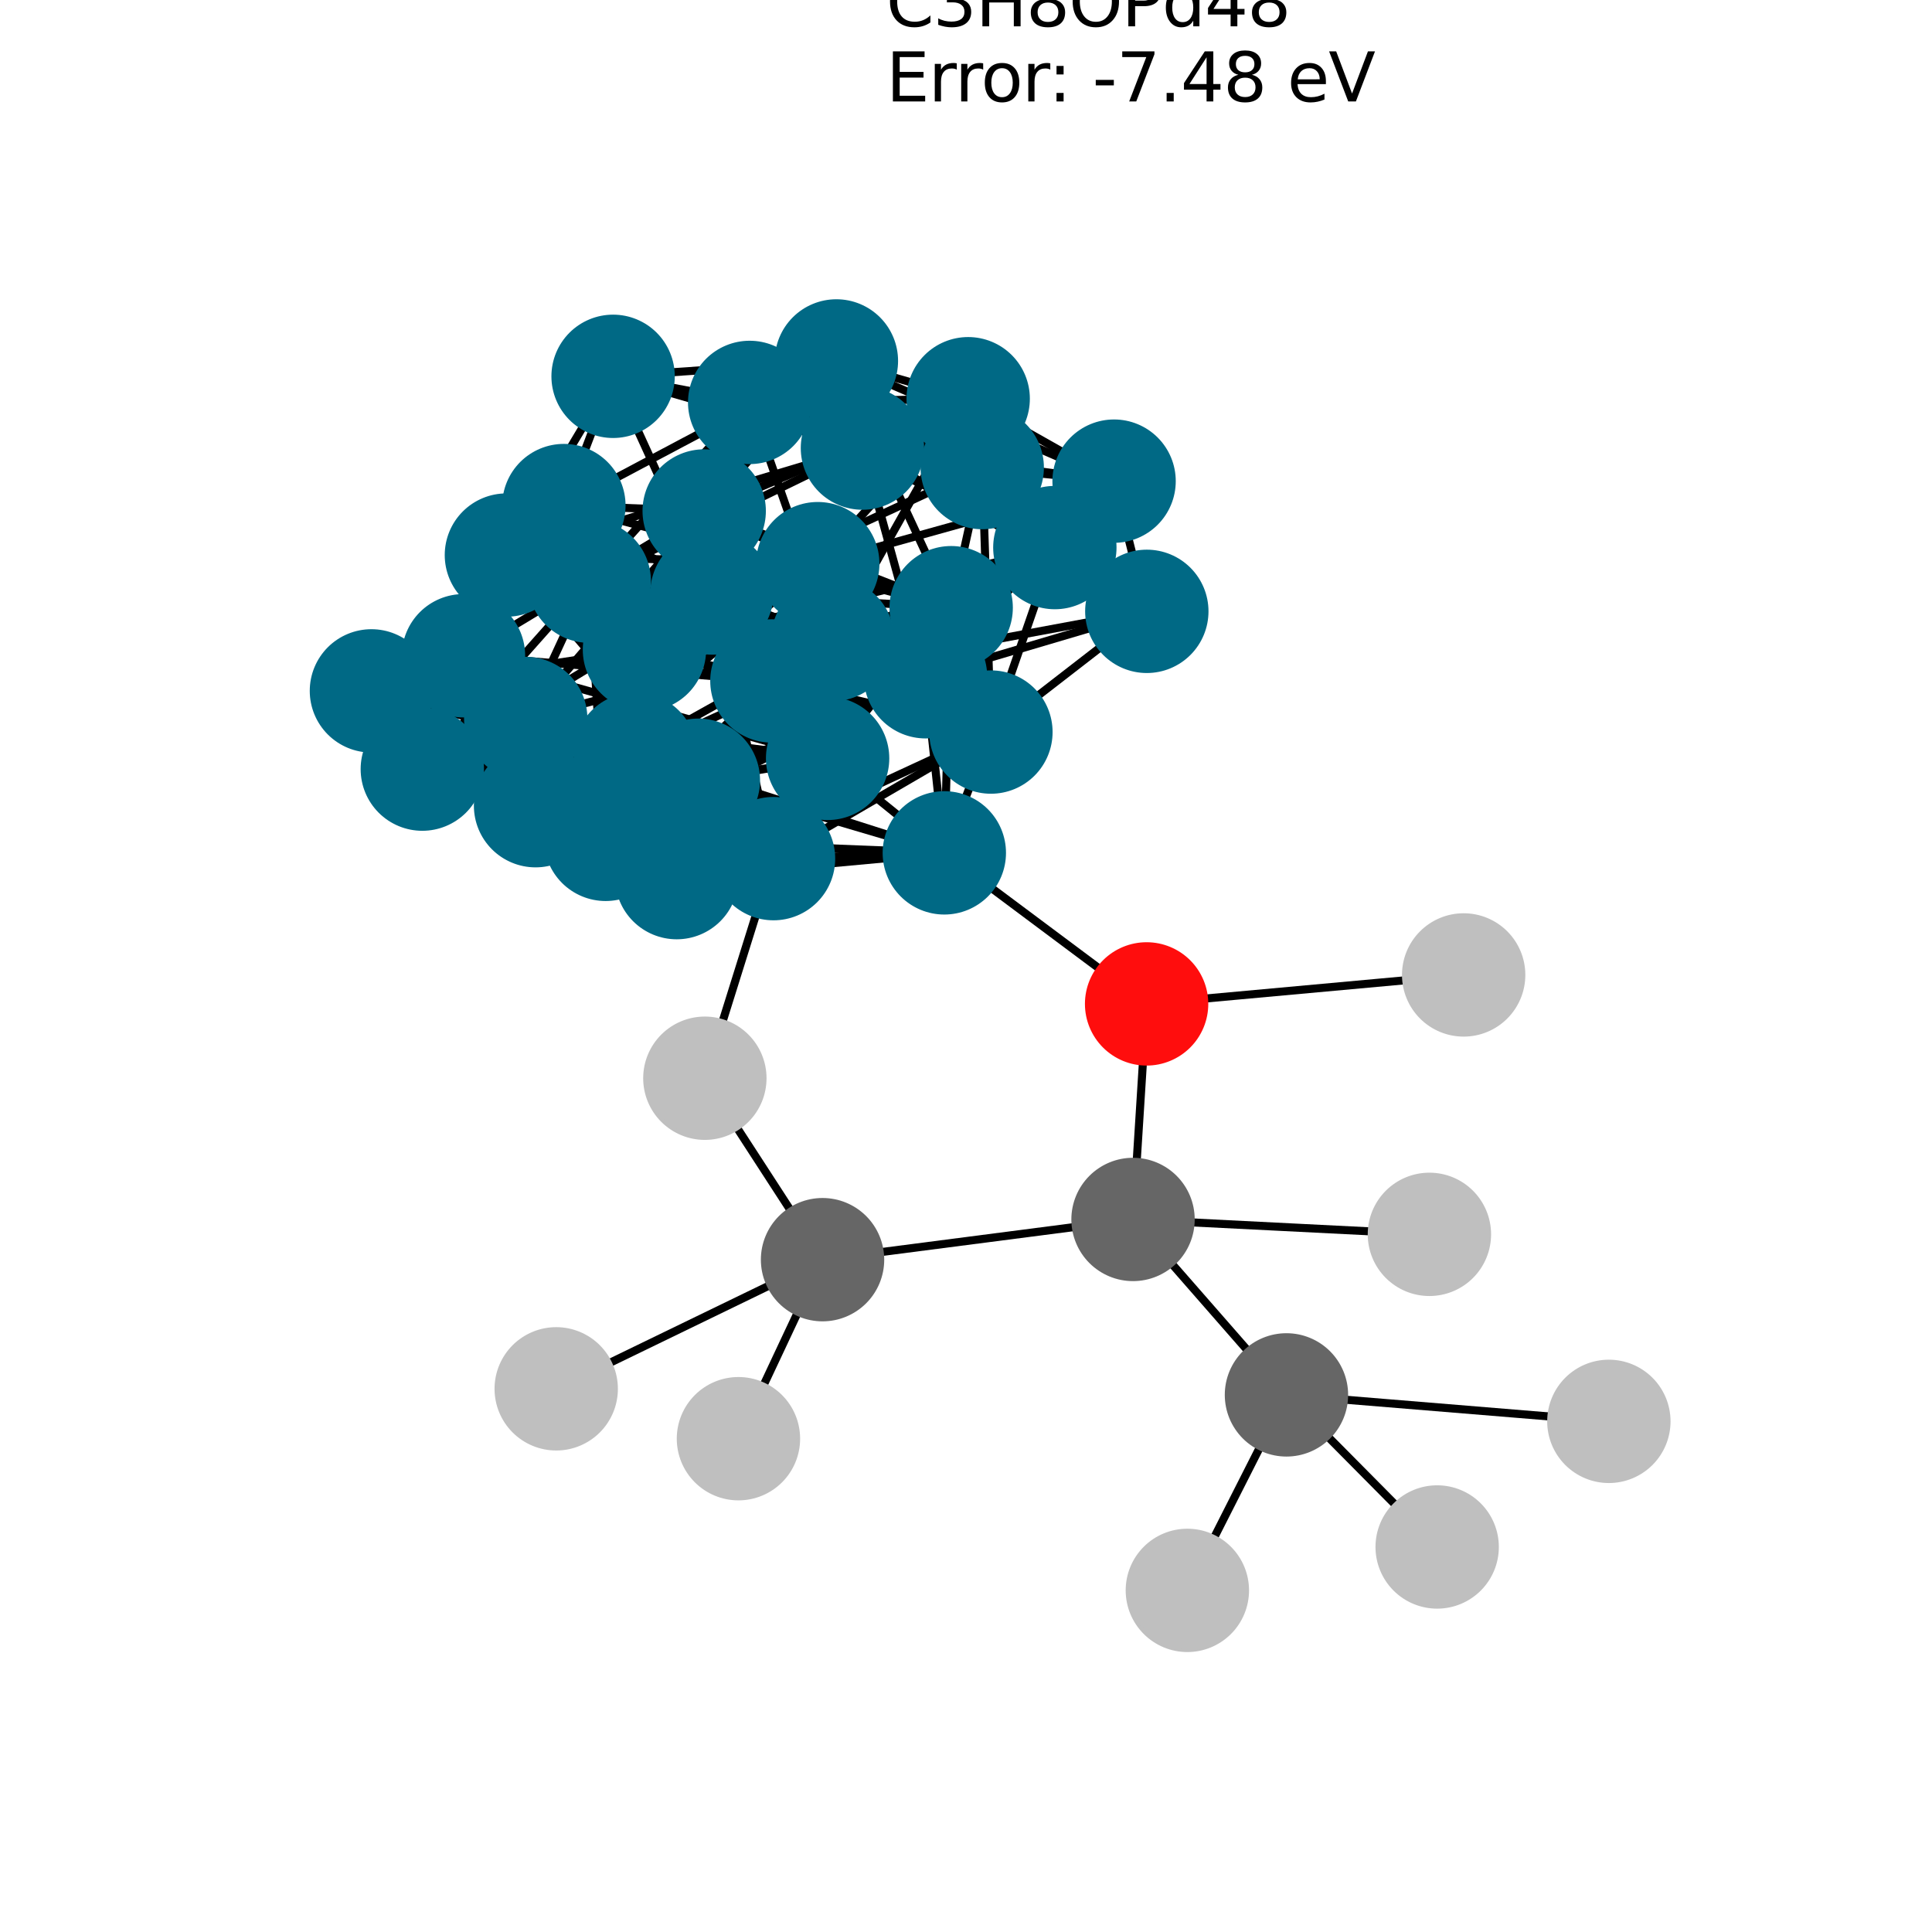 <?xml version="1.0" encoding="utf-8" standalone="no"?>
<!DOCTYPE svg PUBLIC "-//W3C//DTD SVG 1.1//EN"
  "http://www.w3.org/Graphics/SVG/1.1/DTD/svg11.dtd">
<svg xmlns:xlink="http://www.w3.org/1999/xlink" width="288pt" height="288pt" viewBox="0 0 288 288" xmlns="http://www.w3.org/2000/svg" version="1.1">
 <defs>
  <style type="text/css">*{stroke-linejoin: round; stroke-linecap: butt}</style>
 </defs>
 <g id="figure_1">
  <g id="patch_1">
   <path d="M 0 288 
L 288 288 
L 288 0 
L 0 0 
z
" style="fill: #ffffff"/>
  </g>
  <g id="axes_1">
   <g id="LineCollection_1">
    <path d="M 144.325 59.437 
L 111.752 59.988 
" clip-path="url(#pf9cd19cd64)" style="fill: none; stroke: #000000; stroke-width: 1.2"/>
    <path d="M 144.325 59.437 
L 124.68 53.804 
" clip-path="url(#pf9cd19cd64)" style="fill: none; stroke: #000000; stroke-width: 1.2"/>
    <path d="M 144.325 59.437 
L 157.244 81.626 
" clip-path="url(#pf9cd19cd64)" style="fill: none; stroke: #000000; stroke-width: 1.2"/>
    <path d="M 144.325 59.437 
L 166.074 71.723 
" clip-path="url(#pf9cd19cd64)" style="fill: none; stroke: #000000; stroke-width: 1.2"/>
    <path d="M 144.325 59.437 
L 104.973 76.17 
" clip-path="url(#pf9cd19cd64)" style="fill: none; stroke: #000000; stroke-width: 1.2"/>
    <path d="M 144.325 59.437 
L 124.132 95.331 
" clip-path="url(#pf9cd19cd64)" style="fill: none; stroke: #000000; stroke-width: 1.2"/>
    <path d="M 144.325 59.437 
L 121.902 84.024 
" clip-path="url(#pf9cd19cd64)" style="fill: none; stroke: #000000; stroke-width: 1.2"/>
    <path d="M 111.752 59.988 
L 91.393 56.098 
" clip-path="url(#pf9cd19cd64)" style="fill: none; stroke: #000000; stroke-width: 1.2"/>
    <path d="M 111.752 59.988 
L 146.419 69.7 
" clip-path="url(#pf9cd19cd64)" style="fill: none; stroke: #000000; stroke-width: 1.2"/>
    <path d="M 111.752 59.988 
L 157.244 81.626 
" clip-path="url(#pf9cd19cd64)" style="fill: none; stroke: #000000; stroke-width: 1.2"/>
    <path d="M 111.752 59.988 
L 128.563 66.795 
" clip-path="url(#pf9cd19cd64)" style="fill: none; stroke: #000000; stroke-width: 1.2"/>
    <path d="M 111.752 59.988 
L 87.842 86.635 
" clip-path="url(#pf9cd19cd64)" style="fill: none; stroke: #000000; stroke-width: 1.2"/>
    <path d="M 111.752 59.988 
L 124.132 95.331 
" clip-path="url(#pf9cd19cd64)" style="fill: none; stroke: #000000; stroke-width: 1.2"/>
    <path d="M 111.752 59.988 
L 106.129 88.396 
" clip-path="url(#pf9cd19cd64)" style="fill: none; stroke: #000000; stroke-width: 1.2"/>
    <path d="M 91.393 56.098 
L 146.419 69.7 
" clip-path="url(#pf9cd19cd64)" style="fill: none; stroke: #000000; stroke-width: 1.2"/>
    <path d="M 91.393 56.098 
L 124.68 53.804 
" clip-path="url(#pf9cd19cd64)" style="fill: none; stroke: #000000; stroke-width: 1.2"/>
    <path d="M 91.393 56.098 
L 128.563 66.795 
" clip-path="url(#pf9cd19cd64)" style="fill: none; stroke: #000000; stroke-width: 1.2"/>
    <path d="M 91.393 56.098 
L 106.129 88.396 
" clip-path="url(#pf9cd19cd64)" style="fill: none; stroke: #000000; stroke-width: 1.2"/>
    <path d="M 91.393 56.098 
L 84.058 75.365 
" clip-path="url(#pf9cd19cd64)" style="fill: none; stroke: #000000; stroke-width: 1.2"/>
    <path d="M 91.393 56.098 
L 75.49 82.744 
" clip-path="url(#pf9cd19cd64)" style="fill: none; stroke: #000000; stroke-width: 1.2"/>
    <path d="M 146.419 69.7 
L 124.68 53.804 
" clip-path="url(#pf9cd19cd64)" style="fill: none; stroke: #000000; stroke-width: 1.2"/>
    <path d="M 146.419 69.7 
L 157.244 81.626 
" clip-path="url(#pf9cd19cd64)" style="fill: none; stroke: #000000; stroke-width: 1.2"/>
    <path d="M 146.419 69.7 
L 170.954 91.133 
" clip-path="url(#pf9cd19cd64)" style="fill: none; stroke: #000000; stroke-width: 1.2"/>
    <path d="M 146.419 69.7 
L 166.074 71.723 
" clip-path="url(#pf9cd19cd64)" style="fill: none; stroke: #000000; stroke-width: 1.2"/>
    <path d="M 146.419 69.7 
L 106.129 88.396 
" clip-path="url(#pf9cd19cd64)" style="fill: none; stroke: #000000; stroke-width: 1.2"/>
    <path d="M 146.419 69.7 
L 141.79 90.588 
" clip-path="url(#pf9cd19cd64)" style="fill: none; stroke: #000000; stroke-width: 1.2"/>
    <path d="M 146.419 69.7 
L 147.714 109.128 
" clip-path="url(#pf9cd19cd64)" style="fill: none; stroke: #000000; stroke-width: 1.2"/>
    <path d="M 124.68 53.804 
L 166.074 71.723 
" clip-path="url(#pf9cd19cd64)" style="fill: none; stroke: #000000; stroke-width: 1.2"/>
    <path d="M 124.68 53.804 
L 104.973 76.17 
" clip-path="url(#pf9cd19cd64)" style="fill: none; stroke: #000000; stroke-width: 1.2"/>
    <path d="M 124.68 53.804 
L 84.058 75.365 
" clip-path="url(#pf9cd19cd64)" style="fill: none; stroke: #000000; stroke-width: 1.2"/>
    <path d="M 124.68 53.804 
L 141.79 90.588 
" clip-path="url(#pf9cd19cd64)" style="fill: none; stroke: #000000; stroke-width: 1.2"/>
    <path d="M 157.244 81.626 
L 170.954 91.133 
" clip-path="url(#pf9cd19cd64)" style="fill: none; stroke: #000000; stroke-width: 1.2"/>
    <path d="M 157.244 81.626 
L 124.132 95.331 
" clip-path="url(#pf9cd19cd64)" style="fill: none; stroke: #000000; stroke-width: 1.2"/>
    <path d="M 157.244 81.626 
L 96.067 96.848 
" clip-path="url(#pf9cd19cd64)" style="fill: none; stroke: #000000; stroke-width: 1.2"/>
    <path d="M 157.244 81.626 
L 147.714 109.128 
" clip-path="url(#pf9cd19cd64)" style="fill: none; stroke: #000000; stroke-width: 1.2"/>
    <path d="M 170.954 91.133 
L 166.074 71.723 
" clip-path="url(#pf9cd19cd64)" style="fill: none; stroke: #000000; stroke-width: 1.2"/>
    <path d="M 170.954 91.133 
L 128.563 66.795 
" clip-path="url(#pf9cd19cd64)" style="fill: none; stroke: #000000; stroke-width: 1.2"/>
    <path d="M 170.954 91.133 
L 147.714 109.128 
" clip-path="url(#pf9cd19cd64)" style="fill: none; stroke: #000000; stroke-width: 1.2"/>
    <path d="M 170.954 91.133 
L 115.068 101.51 
" clip-path="url(#pf9cd19cd64)" style="fill: none; stroke: #000000; stroke-width: 1.2"/>
    <path d="M 170.954 91.133 
L 137.97 100.883 
" clip-path="url(#pf9cd19cd64)" style="fill: none; stroke: #000000; stroke-width: 1.2"/>
    <path d="M 166.074 71.723 
L 128.563 66.795 
" clip-path="url(#pf9cd19cd64)" style="fill: none; stroke: #000000; stroke-width: 1.2"/>
    <path d="M 166.074 71.723 
L 141.79 90.588 
" clip-path="url(#pf9cd19cd64)" style="fill: none; stroke: #000000; stroke-width: 1.2"/>
    <path d="M 166.074 71.723 
L 137.97 100.883 
" clip-path="url(#pf9cd19cd64)" style="fill: none; stroke: #000000; stroke-width: 1.2"/>
    <path d="M 166.074 71.723 
L 121.902 84.024 
" clip-path="url(#pf9cd19cd64)" style="fill: none; stroke: #000000; stroke-width: 1.2"/>
    <path d="M 128.563 66.795 
L 87.842 86.635 
" clip-path="url(#pf9cd19cd64)" style="fill: none; stroke: #000000; stroke-width: 1.2"/>
    <path d="M 128.563 66.795 
L 137.97 100.883 
" clip-path="url(#pf9cd19cd64)" style="fill: none; stroke: #000000; stroke-width: 1.2"/>
    <path d="M 128.563 66.795 
L 75.49 82.744 
" clip-path="url(#pf9cd19cd64)" style="fill: none; stroke: #000000; stroke-width: 1.2"/>
    <path d="M 104.973 76.17 
L 87.842 86.635 
" clip-path="url(#pf9cd19cd64)" style="fill: none; stroke: #000000; stroke-width: 1.2"/>
    <path d="M 104.973 76.17 
L 124.132 95.331 
" clip-path="url(#pf9cd19cd64)" style="fill: none; stroke: #000000; stroke-width: 1.2"/>
    <path d="M 104.973 76.17 
L 84.058 75.365 
" clip-path="url(#pf9cd19cd64)" style="fill: none; stroke: #000000; stroke-width: 1.2"/>
    <path d="M 104.973 76.17 
L 141.79 90.588 
" clip-path="url(#pf9cd19cd64)" style="fill: none; stroke: #000000; stroke-width: 1.2"/>
    <path d="M 104.973 76.17 
L 115.068 101.51 
" clip-path="url(#pf9cd19cd64)" style="fill: none; stroke: #000000; stroke-width: 1.2"/>
    <path d="M 104.973 76.17 
L 121.902 84.024 
" clip-path="url(#pf9cd19cd64)" style="fill: none; stroke: #000000; stroke-width: 1.2"/>
    <path d="M 104.973 76.17 
L 69.092 97.75 
" clip-path="url(#pf9cd19cd64)" style="fill: none; stroke: #000000; stroke-width: 1.2"/>
    <path d="M 104.973 76.17 
L 78.365 107.105 
" clip-path="url(#pf9cd19cd64)" style="fill: none; stroke: #000000; stroke-width: 1.2"/>
    <path d="M 104.973 76.17 
L 123.369 113.049 
" clip-path="url(#pf9cd19cd64)" style="fill: none; stroke: #000000; stroke-width: 1.2"/>
    <path d="M 87.842 86.635 
L 124.132 95.331 
" clip-path="url(#pf9cd19cd64)" style="fill: none; stroke: #000000; stroke-width: 1.2"/>
    <path d="M 87.842 86.635 
L 106.129 88.396 
" clip-path="url(#pf9cd19cd64)" style="fill: none; stroke: #000000; stroke-width: 1.2"/>
    <path d="M 87.842 86.635 
L 115.068 101.51 
" clip-path="url(#pf9cd19cd64)" style="fill: none; stroke: #000000; stroke-width: 1.2"/>
    <path d="M 87.842 86.635 
L 137.97 100.883 
" clip-path="url(#pf9cd19cd64)" style="fill: none; stroke: #000000; stroke-width: 1.2"/>
    <path d="M 87.842 86.635 
L 75.49 82.744 
" clip-path="url(#pf9cd19cd64)" style="fill: none; stroke: #000000; stroke-width: 1.2"/>
    <path d="M 87.842 86.635 
L 78.365 107.105 
" clip-path="url(#pf9cd19cd64)" style="fill: none; stroke: #000000; stroke-width: 1.2"/>
    <path d="M 87.842 86.635 
L 62.955 114.651 
" clip-path="url(#pf9cd19cd64)" style="fill: none; stroke: #000000; stroke-width: 1.2"/>
    <path d="M 87.842 86.635 
L 90.281 125.121 
" clip-path="url(#pf9cd19cd64)" style="fill: none; stroke: #000000; stroke-width: 1.2"/>
    <path d="M 124.132 95.331 
L 106.129 88.396 
" clip-path="url(#pf9cd19cd64)" style="fill: none; stroke: #000000; stroke-width: 1.2"/>
    <path d="M 124.132 95.331 
L 96.067 96.848 
" clip-path="url(#pf9cd19cd64)" style="fill: none; stroke: #000000; stroke-width: 1.2"/>
    <path d="M 124.132 95.331 
L 147.714 109.128 
" clip-path="url(#pf9cd19cd64)" style="fill: none; stroke: #000000; stroke-width: 1.2"/>
    <path d="M 124.132 95.331 
L 121.902 84.024 
" clip-path="url(#pf9cd19cd64)" style="fill: none; stroke: #000000; stroke-width: 1.2"/>
    <path d="M 124.132 95.331 
L 78.365 107.105 
" clip-path="url(#pf9cd19cd64)" style="fill: none; stroke: #000000; stroke-width: 1.2"/>
    <path d="M 124.132 95.331 
L 115.308 127.995 
" clip-path="url(#pf9cd19cd64)" style="fill: none; stroke: #000000; stroke-width: 1.2"/>
    <path d="M 124.132 95.331 
L 79.835 120.103 
" clip-path="url(#pf9cd19cd64)" style="fill: none; stroke: #000000; stroke-width: 1.2"/>
    <path d="M 106.129 88.396 
L 84.058 75.365 
" clip-path="url(#pf9cd19cd64)" style="fill: none; stroke: #000000; stroke-width: 1.2"/>
    <path d="M 106.129 88.396 
L 141.79 90.588 
" clip-path="url(#pf9cd19cd64)" style="fill: none; stroke: #000000; stroke-width: 1.2"/>
    <path d="M 106.129 88.396 
L 147.714 109.128 
" clip-path="url(#pf9cd19cd64)" style="fill: none; stroke: #000000; stroke-width: 1.2"/>
    <path d="M 106.129 88.396 
L 75.49 82.744 
" clip-path="url(#pf9cd19cd64)" style="fill: none; stroke: #000000; stroke-width: 1.2"/>
    <path d="M 106.129 88.396 
L 115.308 127.995 
" clip-path="url(#pf9cd19cd64)" style="fill: none; stroke: #000000; stroke-width: 1.2"/>
    <path d="M 106.129 88.396 
L 62.955 114.651 
" clip-path="url(#pf9cd19cd64)" style="fill: none; stroke: #000000; stroke-width: 1.2"/>
    <path d="M 106.129 88.396 
L 94.695 112.424 
" clip-path="url(#pf9cd19cd64)" style="fill: none; stroke: #000000; stroke-width: 1.2"/>
    <path d="M 84.058 75.365 
L 141.79 90.588 
" clip-path="url(#pf9cd19cd64)" style="fill: none; stroke: #000000; stroke-width: 1.2"/>
    <path d="M 84.058 75.365 
L 96.067 96.848 
" clip-path="url(#pf9cd19cd64)" style="fill: none; stroke: #000000; stroke-width: 1.2"/>
    <path d="M 84.058 75.365 
L 115.068 101.51 
" clip-path="url(#pf9cd19cd64)" style="fill: none; stroke: #000000; stroke-width: 1.2"/>
    <path d="M 84.058 75.365 
L 75.49 82.744 
" clip-path="url(#pf9cd19cd64)" style="fill: none; stroke: #000000; stroke-width: 1.2"/>
    <path d="M 84.058 75.365 
L 69.092 97.75 
" clip-path="url(#pf9cd19cd64)" style="fill: none; stroke: #000000; stroke-width: 1.2"/>
    <path d="M 84.058 75.365 
L 94.695 112.424 
" clip-path="url(#pf9cd19cd64)" style="fill: none; stroke: #000000; stroke-width: 1.2"/>
    <path d="M 84.058 75.365 
L 55.369 102.988 
" clip-path="url(#pf9cd19cd64)" style="fill: none; stroke: #000000; stroke-width: 1.2"/>
    <path d="M 141.79 90.588 
L 147.714 109.128 
" clip-path="url(#pf9cd19cd64)" style="fill: none; stroke: #000000; stroke-width: 1.2"/>
    <path d="M 141.79 90.588 
L 137.97 100.883 
" clip-path="url(#pf9cd19cd64)" style="fill: none; stroke: #000000; stroke-width: 1.2"/>
    <path d="M 141.79 90.588 
L 121.902 84.024 
" clip-path="url(#pf9cd19cd64)" style="fill: none; stroke: #000000; stroke-width: 1.2"/>
    <path d="M 141.79 90.588 
L 94.695 112.424 
" clip-path="url(#pf9cd19cd64)" style="fill: none; stroke: #000000; stroke-width: 1.2"/>
    <path d="M 141.79 90.588 
L 123.369 113.049 
" clip-path="url(#pf9cd19cd64)" style="fill: none; stroke: #000000; stroke-width: 1.2"/>
    <path d="M 141.79 90.588 
L 140.768 127.135 
" clip-path="url(#pf9cd19cd64)" style="fill: none; stroke: #000000; stroke-width: 1.2"/>
    <path d="M 96.067 96.848 
L 147.714 109.128 
" clip-path="url(#pf9cd19cd64)" style="fill: none; stroke: #000000; stroke-width: 1.2"/>
    <path d="M 96.067 96.848 
L 115.068 101.51 
" clip-path="url(#pf9cd19cd64)" style="fill: none; stroke: #000000; stroke-width: 1.2"/>
    <path d="M 96.067 96.848 
L 121.902 84.024 
" clip-path="url(#pf9cd19cd64)" style="fill: none; stroke: #000000; stroke-width: 1.2"/>
    <path d="M 96.067 96.848 
L 75.49 82.744 
" clip-path="url(#pf9cd19cd64)" style="fill: none; stroke: #000000; stroke-width: 1.2"/>
    <path d="M 96.067 96.848 
L 79.835 120.103 
" clip-path="url(#pf9cd19cd64)" style="fill: none; stroke: #000000; stroke-width: 1.2"/>
    <path d="M 96.067 96.848 
L 100.877 130.826 
" clip-path="url(#pf9cd19cd64)" style="fill: none; stroke: #000000; stroke-width: 1.2"/>
    <path d="M 96.067 96.848 
L 55.369 102.988 
" clip-path="url(#pf9cd19cd64)" style="fill: none; stroke: #000000; stroke-width: 1.2"/>
    <path d="M 147.714 109.128 
L 115.068 101.51 
" clip-path="url(#pf9cd19cd64)" style="fill: none; stroke: #000000; stroke-width: 1.2"/>
    <path d="M 147.714 109.128 
L 137.97 100.883 
" clip-path="url(#pf9cd19cd64)" style="fill: none; stroke: #000000; stroke-width: 1.2"/>
    <path d="M 147.714 109.128 
L 115.308 127.995 
" clip-path="url(#pf9cd19cd64)" style="fill: none; stroke: #000000; stroke-width: 1.2"/>
    <path d="M 147.714 109.128 
L 100.877 130.826 
" clip-path="url(#pf9cd19cd64)" style="fill: none; stroke: #000000; stroke-width: 1.2"/>
    <path d="M 147.714 109.128 
L 140.768 127.135 
" clip-path="url(#pf9cd19cd64)" style="fill: none; stroke: #000000; stroke-width: 1.2"/>
    <path d="M 115.068 101.51 
L 137.97 100.883 
" clip-path="url(#pf9cd19cd64)" style="fill: none; stroke: #000000; stroke-width: 1.2"/>
    <path d="M 115.068 101.51 
L 69.092 97.75 
" clip-path="url(#pf9cd19cd64)" style="fill: none; stroke: #000000; stroke-width: 1.2"/>
    <path d="M 115.068 101.51 
L 100.877 130.826 
" clip-path="url(#pf9cd19cd64)" style="fill: none; stroke: #000000; stroke-width: 1.2"/>
    <path d="M 115.068 101.51 
L 90.281 125.121 
" clip-path="url(#pf9cd19cd64)" style="fill: none; stroke: #000000; stroke-width: 1.2"/>
    <path d="M 137.97 100.883 
L 121.902 84.024 
" clip-path="url(#pf9cd19cd64)" style="fill: none; stroke: #000000; stroke-width: 1.2"/>
    <path d="M 137.97 100.883 
L 75.49 82.744 
" clip-path="url(#pf9cd19cd64)" style="fill: none; stroke: #000000; stroke-width: 1.2"/>
    <path d="M 137.97 100.883 
L 90.281 125.121 
" clip-path="url(#pf9cd19cd64)" style="fill: none; stroke: #000000; stroke-width: 1.2"/>
    <path d="M 137.97 100.883 
L 140.768 127.135 
" clip-path="url(#pf9cd19cd64)" style="fill: none; stroke: #000000; stroke-width: 1.2"/>
    <path d="M 137.97 100.883 
L 104.105 116.31 
" clip-path="url(#pf9cd19cd64)" style="fill: none; stroke: #000000; stroke-width: 1.2"/>
    <path d="M 121.902 84.024 
L 75.49 82.744 
" clip-path="url(#pf9cd19cd64)" style="fill: none; stroke: #000000; stroke-width: 1.2"/>
    <path d="M 121.902 84.024 
L 123.369 113.049 
" clip-path="url(#pf9cd19cd64)" style="fill: none; stroke: #000000; stroke-width: 1.2"/>
    <path d="M 121.902 84.024 
L 79.835 120.103 
" clip-path="url(#pf9cd19cd64)" style="fill: none; stroke: #000000; stroke-width: 1.2"/>
    <path d="M 121.902 84.024 
L 104.105 116.31 
" clip-path="url(#pf9cd19cd64)" style="fill: none; stroke: #000000; stroke-width: 1.2"/>
    <path d="M 75.49 82.744 
L 62.955 114.651 
" clip-path="url(#pf9cd19cd64)" style="fill: none; stroke: #000000; stroke-width: 1.2"/>
    <path d="M 75.49 82.744 
L 104.105 116.31 
" clip-path="url(#pf9cd19cd64)" style="fill: none; stroke: #000000; stroke-width: 1.2"/>
    <path d="M 75.49 82.744 
L 55.369 102.988 
" clip-path="url(#pf9cd19cd64)" style="fill: none; stroke: #000000; stroke-width: 1.2"/>
    <path d="M 69.092 97.75 
L 78.365 107.105 
" clip-path="url(#pf9cd19cd64)" style="fill: none; stroke: #000000; stroke-width: 1.2"/>
    <path d="M 69.092 97.75 
L 94.695 112.424 
" clip-path="url(#pf9cd19cd64)" style="fill: none; stroke: #000000; stroke-width: 1.2"/>
    <path d="M 69.092 97.75 
L 123.369 113.049 
" clip-path="url(#pf9cd19cd64)" style="fill: none; stroke: #000000; stroke-width: 1.2"/>
    <path d="M 69.092 97.75 
L 100.877 130.826 
" clip-path="url(#pf9cd19cd64)" style="fill: none; stroke: #000000; stroke-width: 1.2"/>
    <path d="M 69.092 97.75 
L 90.281 125.121 
" clip-path="url(#pf9cd19cd64)" style="fill: none; stroke: #000000; stroke-width: 1.2"/>
    <path d="M 69.092 97.75 
L 55.369 102.988 
" clip-path="url(#pf9cd19cd64)" style="fill: none; stroke: #000000; stroke-width: 1.2"/>
    <path d="M 78.365 107.105 
L 115.308 127.995 
" clip-path="url(#pf9cd19cd64)" style="fill: none; stroke: #000000; stroke-width: 1.2"/>
    <path d="M 78.365 107.105 
L 62.955 114.651 
" clip-path="url(#pf9cd19cd64)" style="fill: none; stroke: #000000; stroke-width: 1.2"/>
    <path d="M 78.365 107.105 
L 123.369 113.049 
" clip-path="url(#pf9cd19cd64)" style="fill: none; stroke: #000000; stroke-width: 1.2"/>
    <path d="M 78.365 107.105 
L 79.835 120.103 
" clip-path="url(#pf9cd19cd64)" style="fill: none; stroke: #000000; stroke-width: 1.2"/>
    <path d="M 78.365 107.105 
L 90.281 125.121 
" clip-path="url(#pf9cd19cd64)" style="fill: none; stroke: #000000; stroke-width: 1.2"/>
    <path d="M 115.308 127.995 
L 62.955 114.651 
" clip-path="url(#pf9cd19cd64)" style="fill: none; stroke: #000000; stroke-width: 1.2"/>
    <path d="M 115.308 127.995 
L 94.695 112.424 
" clip-path="url(#pf9cd19cd64)" style="fill: none; stroke: #000000; stroke-width: 1.2"/>
    <path d="M 115.308 127.995 
L 79.835 120.103 
" clip-path="url(#pf9cd19cd64)" style="fill: none; stroke: #000000; stroke-width: 1.2"/>
    <path d="M 115.308 127.995 
L 100.877 130.826 
" clip-path="url(#pf9cd19cd64)" style="fill: none; stroke: #000000; stroke-width: 1.2"/>
    <path d="M 115.308 127.995 
L 140.768 127.135 
" clip-path="url(#pf9cd19cd64)" style="fill: none; stroke: #000000; stroke-width: 1.2"/>
    <path d="M 115.308 127.995 
L 105.072 160.73 
" clip-path="url(#pf9cd19cd64)" style="fill: none; stroke: #000000; stroke-width: 1.2"/>
    <path d="M 62.955 114.651 
L 94.695 112.424 
" clip-path="url(#pf9cd19cd64)" style="fill: none; stroke: #000000; stroke-width: 1.2"/>
    <path d="M 62.955 114.651 
L 90.281 125.121 
" clip-path="url(#pf9cd19cd64)" style="fill: none; stroke: #000000; stroke-width: 1.2"/>
    <path d="M 62.955 114.651 
L 104.105 116.31 
" clip-path="url(#pf9cd19cd64)" style="fill: none; stroke: #000000; stroke-width: 1.2"/>
    <path d="M 62.955 114.651 
L 55.369 102.988 
" clip-path="url(#pf9cd19cd64)" style="fill: none; stroke: #000000; stroke-width: 1.2"/>
    <path d="M 94.695 112.424 
L 123.369 113.049 
" clip-path="url(#pf9cd19cd64)" style="fill: none; stroke: #000000; stroke-width: 1.2"/>
    <path d="M 94.695 112.424 
L 140.768 127.135 
" clip-path="url(#pf9cd19cd64)" style="fill: none; stroke: #000000; stroke-width: 1.2"/>
    <path d="M 94.695 112.424 
L 55.369 102.988 
" clip-path="url(#pf9cd19cd64)" style="fill: none; stroke: #000000; stroke-width: 1.2"/>
    <path d="M 123.369 113.049 
L 79.835 120.103 
" clip-path="url(#pf9cd19cd64)" style="fill: none; stroke: #000000; stroke-width: 1.2"/>
    <path d="M 123.369 113.049 
L 140.768 127.135 
" clip-path="url(#pf9cd19cd64)" style="fill: none; stroke: #000000; stroke-width: 1.2"/>
    <path d="M 123.369 113.049 
L 104.105 116.31 
" clip-path="url(#pf9cd19cd64)" style="fill: none; stroke: #000000; stroke-width: 1.2"/>
    <path d="M 79.835 120.103 
L 100.877 130.826 
" clip-path="url(#pf9cd19cd64)" style="fill: none; stroke: #000000; stroke-width: 1.2"/>
    <path d="M 79.835 120.103 
L 104.105 116.31 
" clip-path="url(#pf9cd19cd64)" style="fill: none; stroke: #000000; stroke-width: 1.2"/>
    <path d="M 79.835 120.103 
L 55.369 102.988 
" clip-path="url(#pf9cd19cd64)" style="fill: none; stroke: #000000; stroke-width: 1.2"/>
    <path d="M 100.877 130.826 
L 90.281 125.121 
" clip-path="url(#pf9cd19cd64)" style="fill: none; stroke: #000000; stroke-width: 1.2"/>
    <path d="M 100.877 130.826 
L 140.768 127.135 
" clip-path="url(#pf9cd19cd64)" style="fill: none; stroke: #000000; stroke-width: 1.2"/>
    <path d="M 100.877 130.826 
L 55.369 102.988 
" clip-path="url(#pf9cd19cd64)" style="fill: none; stroke: #000000; stroke-width: 1.2"/>
    <path d="M 90.281 125.121 
L 140.768 127.135 
" clip-path="url(#pf9cd19cd64)" style="fill: none; stroke: #000000; stroke-width: 1.2"/>
    <path d="M 90.281 125.121 
L 104.105 116.31 
" clip-path="url(#pf9cd19cd64)" style="fill: none; stroke: #000000; stroke-width: 1.2"/>
    <path d="M 140.768 127.135 
L 104.105 116.31 
" clip-path="url(#pf9cd19cd64)" style="fill: none; stroke: #000000; stroke-width: 1.2"/>
    <path d="M 140.768 127.135 
L 170.923 149.65 
" clip-path="url(#pf9cd19cd64)" style="fill: none; stroke: #000000; stroke-width: 1.2"/>
    <path d="M 104.105 116.31 
L 55.369 102.988 
" clip-path="url(#pf9cd19cd64)" style="fill: none; stroke: #000000; stroke-width: 1.2"/>
    <path d="M 176.997 237.076 
L 191.77 207.933 
" clip-path="url(#pf9cd19cd64)" style="fill: none; stroke: #000000; stroke-width: 1.2"/>
    <path d="M 214.236 230.605 
L 191.77 207.933 
" clip-path="url(#pf9cd19cd64)" style="fill: none; stroke: #000000; stroke-width: 1.2"/>
    <path d="M 239.831 211.88 
L 191.77 207.933 
" clip-path="url(#pf9cd19cd64)" style="fill: none; stroke: #000000; stroke-width: 1.2"/>
    <path d="M 82.914 207.031 
L 122.616 187.777 
" clip-path="url(#pf9cd19cd64)" style="fill: none; stroke: #000000; stroke-width: 1.2"/>
    <path d="M 110.079 214.464 
L 122.616 187.777 
" clip-path="url(#pf9cd19cd64)" style="fill: none; stroke: #000000; stroke-width: 1.2"/>
    <path d="M 105.072 160.73 
L 122.616 187.777 
" clip-path="url(#pf9cd19cd64)" style="fill: none; stroke: #000000; stroke-width: 1.2"/>
    <path d="M 213.079 184.002 
L 168.899 181.781 
" clip-path="url(#pf9cd19cd64)" style="fill: none; stroke: #000000; stroke-width: 1.2"/>
    <path d="M 218.185 145.332 
L 170.923 149.65 
" clip-path="url(#pf9cd19cd64)" style="fill: none; stroke: #000000; stroke-width: 1.2"/>
    <path d="M 191.77 207.933 
L 168.899 181.781 
" clip-path="url(#pf9cd19cd64)" style="fill: none; stroke: #000000; stroke-width: 1.2"/>
    <path d="M 168.899 181.781 
L 122.616 187.777 
" clip-path="url(#pf9cd19cd64)" style="fill: none; stroke: #000000; stroke-width: 1.2"/>
    <path d="M 168.899 181.781 
L 170.923 149.65 
" clip-path="url(#pf9cd19cd64)" style="fill: none; stroke: #000000; stroke-width: 1.2"/>
   </g>
   <g id="PathCollection_1">
    <defs>
     <path id="C0_0_a6d0298ace" d="M 0 8.944 
C 2.372 8.944 4.647 8.002 6.325 6.325 
C 8.002 4.647 8.944 2.372 8.944 -0 
C 8.944 -2.372 8.002 -4.647 6.325 -6.325 
C 4.647 -8.002 2.372 -8.944 0 -8.944 
C -2.372 -8.944 -4.647 -8.002 -6.325 -6.325 
C -8.002 -4.647 -8.944 -2.372 -8.944 0 
C -8.944 2.372 -8.002 4.647 -6.325 6.325 
C -4.647 8.002 -2.372 8.944 0 8.944 
z
"/>
    </defs>
    <g clip-path="url(#pf9cd19cd64)">
     <use xlink:href="#C0_0_a6d0298ace" x="144.325" y="59.437" style="fill: #006985; stroke: #006985; stroke-width: 0.5"/>
    </g>
    <g clip-path="url(#pf9cd19cd64)">
     <use xlink:href="#C0_0_a6d0298ace" x="111.752" y="59.988" style="fill: #006985; stroke: #006985; stroke-width: 0.5"/>
    </g>
    <g clip-path="url(#pf9cd19cd64)">
     <use xlink:href="#C0_0_a6d0298ace" x="91.393" y="56.098" style="fill: #006985; stroke: #006985; stroke-width: 0.5"/>
    </g>
    <g clip-path="url(#pf9cd19cd64)">
     <use xlink:href="#C0_0_a6d0298ace" x="146.419" y="69.7" style="fill: #006985; stroke: #006985; stroke-width: 0.5"/>
    </g>
    <g clip-path="url(#pf9cd19cd64)">
     <use xlink:href="#C0_0_a6d0298ace" x="124.68" y="53.804" style="fill: #006985; stroke: #006985; stroke-width: 0.5"/>
    </g>
    <g clip-path="url(#pf9cd19cd64)">
     <use xlink:href="#C0_0_a6d0298ace" x="157.244" y="81.626" style="fill: #006985; stroke: #006985; stroke-width: 0.5"/>
    </g>
    <g clip-path="url(#pf9cd19cd64)">
     <use xlink:href="#C0_0_a6d0298ace" x="170.954" y="91.133" style="fill: #006985; stroke: #006985; stroke-width: 0.5"/>
    </g>
    <g clip-path="url(#pf9cd19cd64)">
     <use xlink:href="#C0_0_a6d0298ace" x="166.074" y="71.723" style="fill: #006985; stroke: #006985; stroke-width: 0.5"/>
    </g>
    <g clip-path="url(#pf9cd19cd64)">
     <use xlink:href="#C0_0_a6d0298ace" x="128.563" y="66.795" style="fill: #006985; stroke: #006985; stroke-width: 0.5"/>
    </g>
    <g clip-path="url(#pf9cd19cd64)">
     <use xlink:href="#C0_0_a6d0298ace" x="104.973" y="76.17" style="fill: #006985; stroke: #006985; stroke-width: 0.5"/>
    </g>
    <g clip-path="url(#pf9cd19cd64)">
     <use xlink:href="#C0_0_a6d0298ace" x="87.842" y="86.635" style="fill: #006985; stroke: #006985; stroke-width: 0.5"/>
    </g>
    <g clip-path="url(#pf9cd19cd64)">
     <use xlink:href="#C0_0_a6d0298ace" x="124.132" y="95.331" style="fill: #006985; stroke: #006985; stroke-width: 0.5"/>
    </g>
    <g clip-path="url(#pf9cd19cd64)">
     <use xlink:href="#C0_0_a6d0298ace" x="106.129" y="88.396" style="fill: #006985; stroke: #006985; stroke-width: 0.5"/>
    </g>
    <g clip-path="url(#pf9cd19cd64)">
     <use xlink:href="#C0_0_a6d0298ace" x="84.058" y="75.365" style="fill: #006985; stroke: #006985; stroke-width: 0.5"/>
    </g>
    <g clip-path="url(#pf9cd19cd64)">
     <use xlink:href="#C0_0_a6d0298ace" x="141.79" y="90.588" style="fill: #006985; stroke: #006985; stroke-width: 0.5"/>
    </g>
    <g clip-path="url(#pf9cd19cd64)">
     <use xlink:href="#C0_0_a6d0298ace" x="96.067" y="96.848" style="fill: #006985; stroke: #006985; stroke-width: 0.5"/>
    </g>
    <g clip-path="url(#pf9cd19cd64)">
     <use xlink:href="#C0_0_a6d0298ace" x="147.714" y="109.128" style="fill: #006985; stroke: #006985; stroke-width: 0.5"/>
    </g>
    <g clip-path="url(#pf9cd19cd64)">
     <use xlink:href="#C0_0_a6d0298ace" x="115.068" y="101.51" style="fill: #006985; stroke: #006985; stroke-width: 0.5"/>
    </g>
    <g clip-path="url(#pf9cd19cd64)">
     <use xlink:href="#C0_0_a6d0298ace" x="137.97" y="100.883" style="fill: #006985; stroke: #006985; stroke-width: 0.5"/>
    </g>
    <g clip-path="url(#pf9cd19cd64)">
     <use xlink:href="#C0_0_a6d0298ace" x="121.902" y="84.024" style="fill: #006985; stroke: #006985; stroke-width: 0.5"/>
    </g>
    <g clip-path="url(#pf9cd19cd64)">
     <use xlink:href="#C0_0_a6d0298ace" x="75.49" y="82.744" style="fill: #006985; stroke: #006985; stroke-width: 0.5"/>
    </g>
    <g clip-path="url(#pf9cd19cd64)">
     <use xlink:href="#C0_0_a6d0298ace" x="69.092" y="97.75" style="fill: #006985; stroke: #006985; stroke-width: 0.5"/>
    </g>
    <g clip-path="url(#pf9cd19cd64)">
     <use xlink:href="#C0_0_a6d0298ace" x="78.365" y="107.105" style="fill: #006985; stroke: #006985; stroke-width: 0.5"/>
    </g>
    <g clip-path="url(#pf9cd19cd64)">
     <use xlink:href="#C0_0_a6d0298ace" x="115.308" y="127.995" style="fill: #006985; stroke: #006985; stroke-width: 0.5"/>
    </g>
    <g clip-path="url(#pf9cd19cd64)">
     <use xlink:href="#C0_0_a6d0298ace" x="62.955" y="114.651" style="fill: #006985; stroke: #006985; stroke-width: 0.5"/>
    </g>
    <g clip-path="url(#pf9cd19cd64)">
     <use xlink:href="#C0_0_a6d0298ace" x="94.695" y="112.424" style="fill: #006985; stroke: #006985; stroke-width: 0.5"/>
    </g>
    <g clip-path="url(#pf9cd19cd64)">
     <use xlink:href="#C0_0_a6d0298ace" x="123.369" y="113.049" style="fill: #006985; stroke: #006985; stroke-width: 0.5"/>
    </g>
    <g clip-path="url(#pf9cd19cd64)">
     <use xlink:href="#C0_0_a6d0298ace" x="79.835" y="120.103" style="fill: #006985; stroke: #006985; stroke-width: 0.5"/>
    </g>
    <g clip-path="url(#pf9cd19cd64)">
     <use xlink:href="#C0_0_a6d0298ace" x="100.877" y="130.826" style="fill: #006985; stroke: #006985; stroke-width: 0.5"/>
    </g>
    <g clip-path="url(#pf9cd19cd64)">
     <use xlink:href="#C0_0_a6d0298ace" x="90.281" y="125.121" style="fill: #006985; stroke: #006985; stroke-width: 0.5"/>
    </g>
    <g clip-path="url(#pf9cd19cd64)">
     <use xlink:href="#C0_0_a6d0298ace" x="140.768" y="127.135" style="fill: #006985; stroke: #006985; stroke-width: 0.5"/>
    </g>
    <g clip-path="url(#pf9cd19cd64)">
     <use xlink:href="#C0_0_a6d0298ace" x="104.105" y="116.31" style="fill: #006985; stroke: #006985; stroke-width: 0.5"/>
    </g>
    <g clip-path="url(#pf9cd19cd64)">
     <use xlink:href="#C0_0_a6d0298ace" x="55.369" y="102.988" style="fill: #006985; stroke: #006985; stroke-width: 0.5"/>
    </g>
    <g clip-path="url(#pf9cd19cd64)">
     <use xlink:href="#C0_0_a6d0298ace" x="176.997" y="237.076" style="fill: #bfbfbf; stroke: #bfbfbf; stroke-width: 0.5"/>
    </g>
    <g clip-path="url(#pf9cd19cd64)">
     <use xlink:href="#C0_0_a6d0298ace" x="214.236" y="230.605" style="fill: #bfbfbf; stroke: #bfbfbf; stroke-width: 0.5"/>
    </g>
    <g clip-path="url(#pf9cd19cd64)">
     <use xlink:href="#C0_0_a6d0298ace" x="239.831" y="211.88" style="fill: #bfbfbf; stroke: #bfbfbf; stroke-width: 0.5"/>
    </g>
    <g clip-path="url(#pf9cd19cd64)">
     <use xlink:href="#C0_0_a6d0298ace" x="82.914" y="207.031" style="fill: #bfbfbf; stroke: #bfbfbf; stroke-width: 0.5"/>
    </g>
    <g clip-path="url(#pf9cd19cd64)">
     <use xlink:href="#C0_0_a6d0298ace" x="110.079" y="214.464" style="fill: #bfbfbf; stroke: #bfbfbf; stroke-width: 0.5"/>
    </g>
    <g clip-path="url(#pf9cd19cd64)">
     <use xlink:href="#C0_0_a6d0298ace" x="105.072" y="160.73" style="fill: #bfbfbf; stroke: #bfbfbf; stroke-width: 0.5"/>
    </g>
    <g clip-path="url(#pf9cd19cd64)">
     <use xlink:href="#C0_0_a6d0298ace" x="213.079" y="184.002" style="fill: #bfbfbf; stroke: #bfbfbf; stroke-width: 0.5"/>
    </g>
    <g clip-path="url(#pf9cd19cd64)">
     <use xlink:href="#C0_0_a6d0298ace" x="218.185" y="145.332" style="fill: #bfbfbf; stroke: #bfbfbf; stroke-width: 0.5"/>
    </g>
    <g clip-path="url(#pf9cd19cd64)">
     <use xlink:href="#C0_0_a6d0298ace" x="191.77" y="207.933" style="fill: #666666; stroke: #666666; stroke-width: 0.5"/>
    </g>
    <g clip-path="url(#pf9cd19cd64)">
     <use xlink:href="#C0_0_a6d0298ace" x="168.899" y="181.781" style="fill: #666666; stroke: #666666; stroke-width: 0.5"/>
    </g>
    <g clip-path="url(#pf9cd19cd64)">
     <use xlink:href="#C0_0_a6d0298ace" x="122.616" y="187.777" style="fill: #666666; stroke: #666666; stroke-width: 0.5"/>
    </g>
    <g clip-path="url(#pf9cd19cd64)">
     <use xlink:href="#C0_0_a6d0298ace" x="170.923" y="149.65" style="fill: #ff0d0d; stroke: #ff0d0d; stroke-width: 0.5"/>
    </g>
   </g>
   <g id="text_1">
    <!-- C3H8OPd48 -->
    <g transform="translate(132.099 3.925) scale(0.1 -0.1)">
     <defs>
      <path id="DejaVuSans-43" d="M 4122 4306 
L 4122 3641 
Q 3803 3938 3442 4084 
Q 3081 4231 2675 4231 
Q 1875 4231 1450 3742 
Q 1025 3253 1025 2328 
Q 1025 1406 1450 917 
Q 1875 428 2675 428 
Q 3081 428 3442 575 
Q 3803 722 4122 1019 
L 4122 359 
Q 3791 134 3420 21 
Q 3050 -91 2638 -91 
Q 1578 -91 968 557 
Q 359 1206 359 2328 
Q 359 3453 968 4101 
Q 1578 4750 2638 4750 
Q 3056 4750 3426 4639 
Q 3797 4528 4122 4306 
z
" transform="scale(0.016)"/>
      <path id="DejaVuSans-33" d="M 2597 2516 
Q 3050 2419 3304 2112 
Q 3559 1806 3559 1356 
Q 3559 666 3084 287 
Q 2609 -91 1734 -91 
Q 1441 -91 1130 -33 
Q 819 25 488 141 
L 488 750 
Q 750 597 1062 519 
Q 1375 441 1716 441 
Q 2309 441 2620 675 
Q 2931 909 2931 1356 
Q 2931 1769 2642 2001 
Q 2353 2234 1838 2234 
L 1294 2234 
L 1294 2753 
L 1863 2753 
Q 2328 2753 2575 2939 
Q 2822 3125 2822 3475 
Q 2822 3834 2567 4026 
Q 2313 4219 1838 4219 
Q 1578 4219 1281 4162 
Q 984 4106 628 3988 
L 628 4550 
Q 988 4650 1302 4700 
Q 1616 4750 1894 4750 
Q 2613 4750 3031 4423 
Q 3450 4097 3450 3541 
Q 3450 3153 3228 2886 
Q 3006 2619 2597 2516 
z
" transform="scale(0.016)"/>
      <path id="DejaVuSans-48" d="M 628 4666 
L 1259 4666 
L 1259 2753 
L 3553 2753 
L 3553 4666 
L 4184 4666 
L 4184 0 
L 3553 0 
L 3553 2222 
L 1259 2222 
L 1259 0 
L 628 0 
L 628 4666 
z
" transform="scale(0.016)"/>
      <path id="DejaVuSans-38" d="M 2034 2216 
Q 1584 2216 1326 1975 
Q 1069 1734 1069 1313 
Q 1069 891 1326 650 
Q 1584 409 2034 409 
Q 2484 409 2743 651 
Q 3003 894 3003 1313 
Q 3003 1734 2745 1975 
Q 2488 2216 2034 2216 
z
M 1403 2484 
Q 997 2584 770 2862 
Q 544 3141 544 3541 
Q 544 4100 942 4425 
Q 1341 4750 2034 4750 
Q 2731 4750 3128 4425 
Q 3525 4100 3525 3541 
Q 3525 3141 3298 2862 
Q 3072 2584 2669 2484 
Q 3125 2378 3379 2068 
Q 3634 1759 3634 1313 
Q 3634 634 3220 271 
Q 2806 -91 2034 -91 
Q 1263 -91 848 271 
Q 434 634 434 1313 
Q 434 1759 690 2068 
Q 947 2378 1403 2484 
z
M 1172 3481 
Q 1172 3119 1398 2916 
Q 1625 2713 2034 2713 
Q 2441 2713 2670 2916 
Q 2900 3119 2900 3481 
Q 2900 3844 2670 4047 
Q 2441 4250 2034 4250 
Q 1625 4250 1398 4047 
Q 1172 3844 1172 3481 
z
" transform="scale(0.016)"/>
      <path id="DejaVuSans-4f" d="M 2522 4238 
Q 1834 4238 1429 3725 
Q 1025 3213 1025 2328 
Q 1025 1447 1429 934 
Q 1834 422 2522 422 
Q 3209 422 3611 934 
Q 4013 1447 4013 2328 
Q 4013 3213 3611 3725 
Q 3209 4238 2522 4238 
z
M 2522 4750 
Q 3503 4750 4090 4092 
Q 4678 3434 4678 2328 
Q 4678 1225 4090 567 
Q 3503 -91 2522 -91 
Q 1538 -91 948 565 
Q 359 1222 359 2328 
Q 359 3434 948 4092 
Q 1538 4750 2522 4750 
z
" transform="scale(0.016)"/>
      <path id="DejaVuSans-50" d="M 1259 4147 
L 1259 2394 
L 2053 2394 
Q 2494 2394 2734 2622 
Q 2975 2850 2975 3272 
Q 2975 3691 2734 3919 
Q 2494 4147 2053 4147 
L 1259 4147 
z
M 628 4666 
L 2053 4666 
Q 2838 4666 3239 4311 
Q 3641 3956 3641 3272 
Q 3641 2581 3239 2228 
Q 2838 1875 2053 1875 
L 1259 1875 
L 1259 0 
L 628 0 
L 628 4666 
z
" transform="scale(0.016)"/>
      <path id="DejaVuSans-64" d="M 2906 2969 
L 2906 4863 
L 3481 4863 
L 3481 0 
L 2906 0 
L 2906 525 
Q 2725 213 2448 61 
Q 2172 -91 1784 -91 
Q 1150 -91 751 415 
Q 353 922 353 1747 
Q 353 2572 751 3078 
Q 1150 3584 1784 3584 
Q 2172 3584 2448 3432 
Q 2725 3281 2906 2969 
z
M 947 1747 
Q 947 1113 1208 752 
Q 1469 391 1925 391 
Q 2381 391 2643 752 
Q 2906 1113 2906 1747 
Q 2906 2381 2643 2742 
Q 2381 3103 1925 3103 
Q 1469 3103 1208 2742 
Q 947 2381 947 1747 
z
" transform="scale(0.016)"/>
      <path id="DejaVuSans-34" d="M 2419 4116 
L 825 1625 
L 2419 1625 
L 2419 4116 
z
M 2253 4666 
L 3047 4666 
L 3047 1625 
L 3713 1625 
L 3713 1100 
L 3047 1100 
L 3047 0 
L 2419 0 
L 2419 1100 
L 313 1100 
L 313 1709 
L 2253 4666 
z
" transform="scale(0.016)"/>
     </defs>
     <use xlink:href="#DejaVuSans-43"/>
     <use xlink:href="#DejaVuSans-33" transform="translate(69.824 0)"/>
     <use xlink:href="#DejaVuSans-48" transform="translate(133.447 0)"/>
     <use xlink:href="#DejaVuSans-38" transform="translate(208.643 0)"/>
     <use xlink:href="#DejaVuSans-4f" transform="translate(272.266 0)"/>
     <use xlink:href="#DejaVuSans-50" transform="translate(350.977 0)"/>
     <use xlink:href="#DejaVuSans-64" transform="translate(411.279 0)"/>
     <use xlink:href="#DejaVuSans-34" transform="translate(474.756 0)"/>
     <use xlink:href="#DejaVuSans-38" transform="translate(538.379 0)"/>
    </g>
    <!-- Error: -7.48 eV -->
    <g transform="translate(132.099 15.123) scale(0.1 -0.1)">
     <defs>
      <path id="DejaVuSans-45" d="M 628 4666 
L 3578 4666 
L 3578 4134 
L 1259 4134 
L 1259 2753 
L 3481 2753 
L 3481 2222 
L 1259 2222 
L 1259 531 
L 3634 531 
L 3634 0 
L 628 0 
L 628 4666 
z
" transform="scale(0.016)"/>
      <path id="DejaVuSans-72" d="M 2631 2963 
Q 2534 3019 2420 3045 
Q 2306 3072 2169 3072 
Q 1681 3072 1420 2755 
Q 1159 2438 1159 1844 
L 1159 0 
L 581 0 
L 581 3500 
L 1159 3500 
L 1159 2956 
Q 1341 3275 1631 3429 
Q 1922 3584 2338 3584 
Q 2397 3584 2469 3576 
Q 2541 3569 2628 3553 
L 2631 2963 
z
" transform="scale(0.016)"/>
      <path id="DejaVuSans-6f" d="M 1959 3097 
Q 1497 3097 1228 2736 
Q 959 2375 959 1747 
Q 959 1119 1226 758 
Q 1494 397 1959 397 
Q 2419 397 2687 759 
Q 2956 1122 2956 1747 
Q 2956 2369 2687 2733 
Q 2419 3097 1959 3097 
z
M 1959 3584 
Q 2709 3584 3137 3096 
Q 3566 2609 3566 1747 
Q 3566 888 3137 398 
Q 2709 -91 1959 -91 
Q 1206 -91 779 398 
Q 353 888 353 1747 
Q 353 2609 779 3096 
Q 1206 3584 1959 3584 
z
" transform="scale(0.016)"/>
      <path id="DejaVuSans-3a" d="M 750 794 
L 1409 794 
L 1409 0 
L 750 0 
L 750 794 
z
M 750 3309 
L 1409 3309 
L 1409 2516 
L 750 2516 
L 750 3309 
z
" transform="scale(0.016)"/>
      <path id="DejaVuSans-20" transform="scale(0.016)"/>
      <path id="DejaVuSans-2d" d="M 313 2009 
L 1997 2009 
L 1997 1497 
L 313 1497 
L 313 2009 
z
" transform="scale(0.016)"/>
      <path id="DejaVuSans-37" d="M 525 4666 
L 3525 4666 
L 3525 4397 
L 1831 0 
L 1172 0 
L 2766 4134 
L 525 4134 
L 525 4666 
z
" transform="scale(0.016)"/>
      <path id="DejaVuSans-2e" d="M 684 794 
L 1344 794 
L 1344 0 
L 684 0 
L 684 794 
z
" transform="scale(0.016)"/>
      <path id="DejaVuSans-65" d="M 3597 1894 
L 3597 1613 
L 953 1613 
Q 991 1019 1311 708 
Q 1631 397 2203 397 
Q 2534 397 2845 478 
Q 3156 559 3463 722 
L 3463 178 
Q 3153 47 2828 -22 
Q 2503 -91 2169 -91 
Q 1331 -91 842 396 
Q 353 884 353 1716 
Q 353 2575 817 3079 
Q 1281 3584 2069 3584 
Q 2775 3584 3186 3129 
Q 3597 2675 3597 1894 
z
M 3022 2063 
Q 3016 2534 2758 2815 
Q 2500 3097 2075 3097 
Q 1594 3097 1305 2825 
Q 1016 2553 972 2059 
L 3022 2063 
z
" transform="scale(0.016)"/>
      <path id="DejaVuSans-56" d="M 1831 0 
L 50 4666 
L 709 4666 
L 2188 738 
L 3669 4666 
L 4325 4666 
L 2547 0 
L 1831 0 
z
" transform="scale(0.016)"/>
     </defs>
     <use xlink:href="#DejaVuSans-45"/>
     <use xlink:href="#DejaVuSans-72" transform="translate(63.184 0)"/>
     <use xlink:href="#DejaVuSans-72" transform="translate(102.547 0)"/>
     <use xlink:href="#DejaVuSans-6f" transform="translate(141.41 0)"/>
     <use xlink:href="#DejaVuSans-72" transform="translate(202.592 0)"/>
     <use xlink:href="#DejaVuSans-3a" transform="translate(241.955 0)"/>
     <use xlink:href="#DejaVuSans-20" transform="translate(275.646 0)"/>
     <use xlink:href="#DejaVuSans-2d" transform="translate(307.434 0)"/>
     <use xlink:href="#DejaVuSans-37" transform="translate(343.518 0)"/>
     <use xlink:href="#DejaVuSans-2e" transform="translate(407.141 0)"/>
     <use xlink:href="#DejaVuSans-34" transform="translate(438.928 0)"/>
     <use xlink:href="#DejaVuSans-38" transform="translate(502.551 0)"/>
     <use xlink:href="#DejaVuSans-20" transform="translate(566.174 0)"/>
     <use xlink:href="#DejaVuSans-65" transform="translate(597.961 0)"/>
     <use xlink:href="#DejaVuSans-56" transform="translate(659.484 0)"/>
    </g>
   </g>
  </g>
 </g>
 <defs>
  <clipPath id="pf9cd19cd64">
   <rect x="36" y="34.56" width="223.2" height="221.76"/>
  </clipPath>
 </defs>
</svg>
